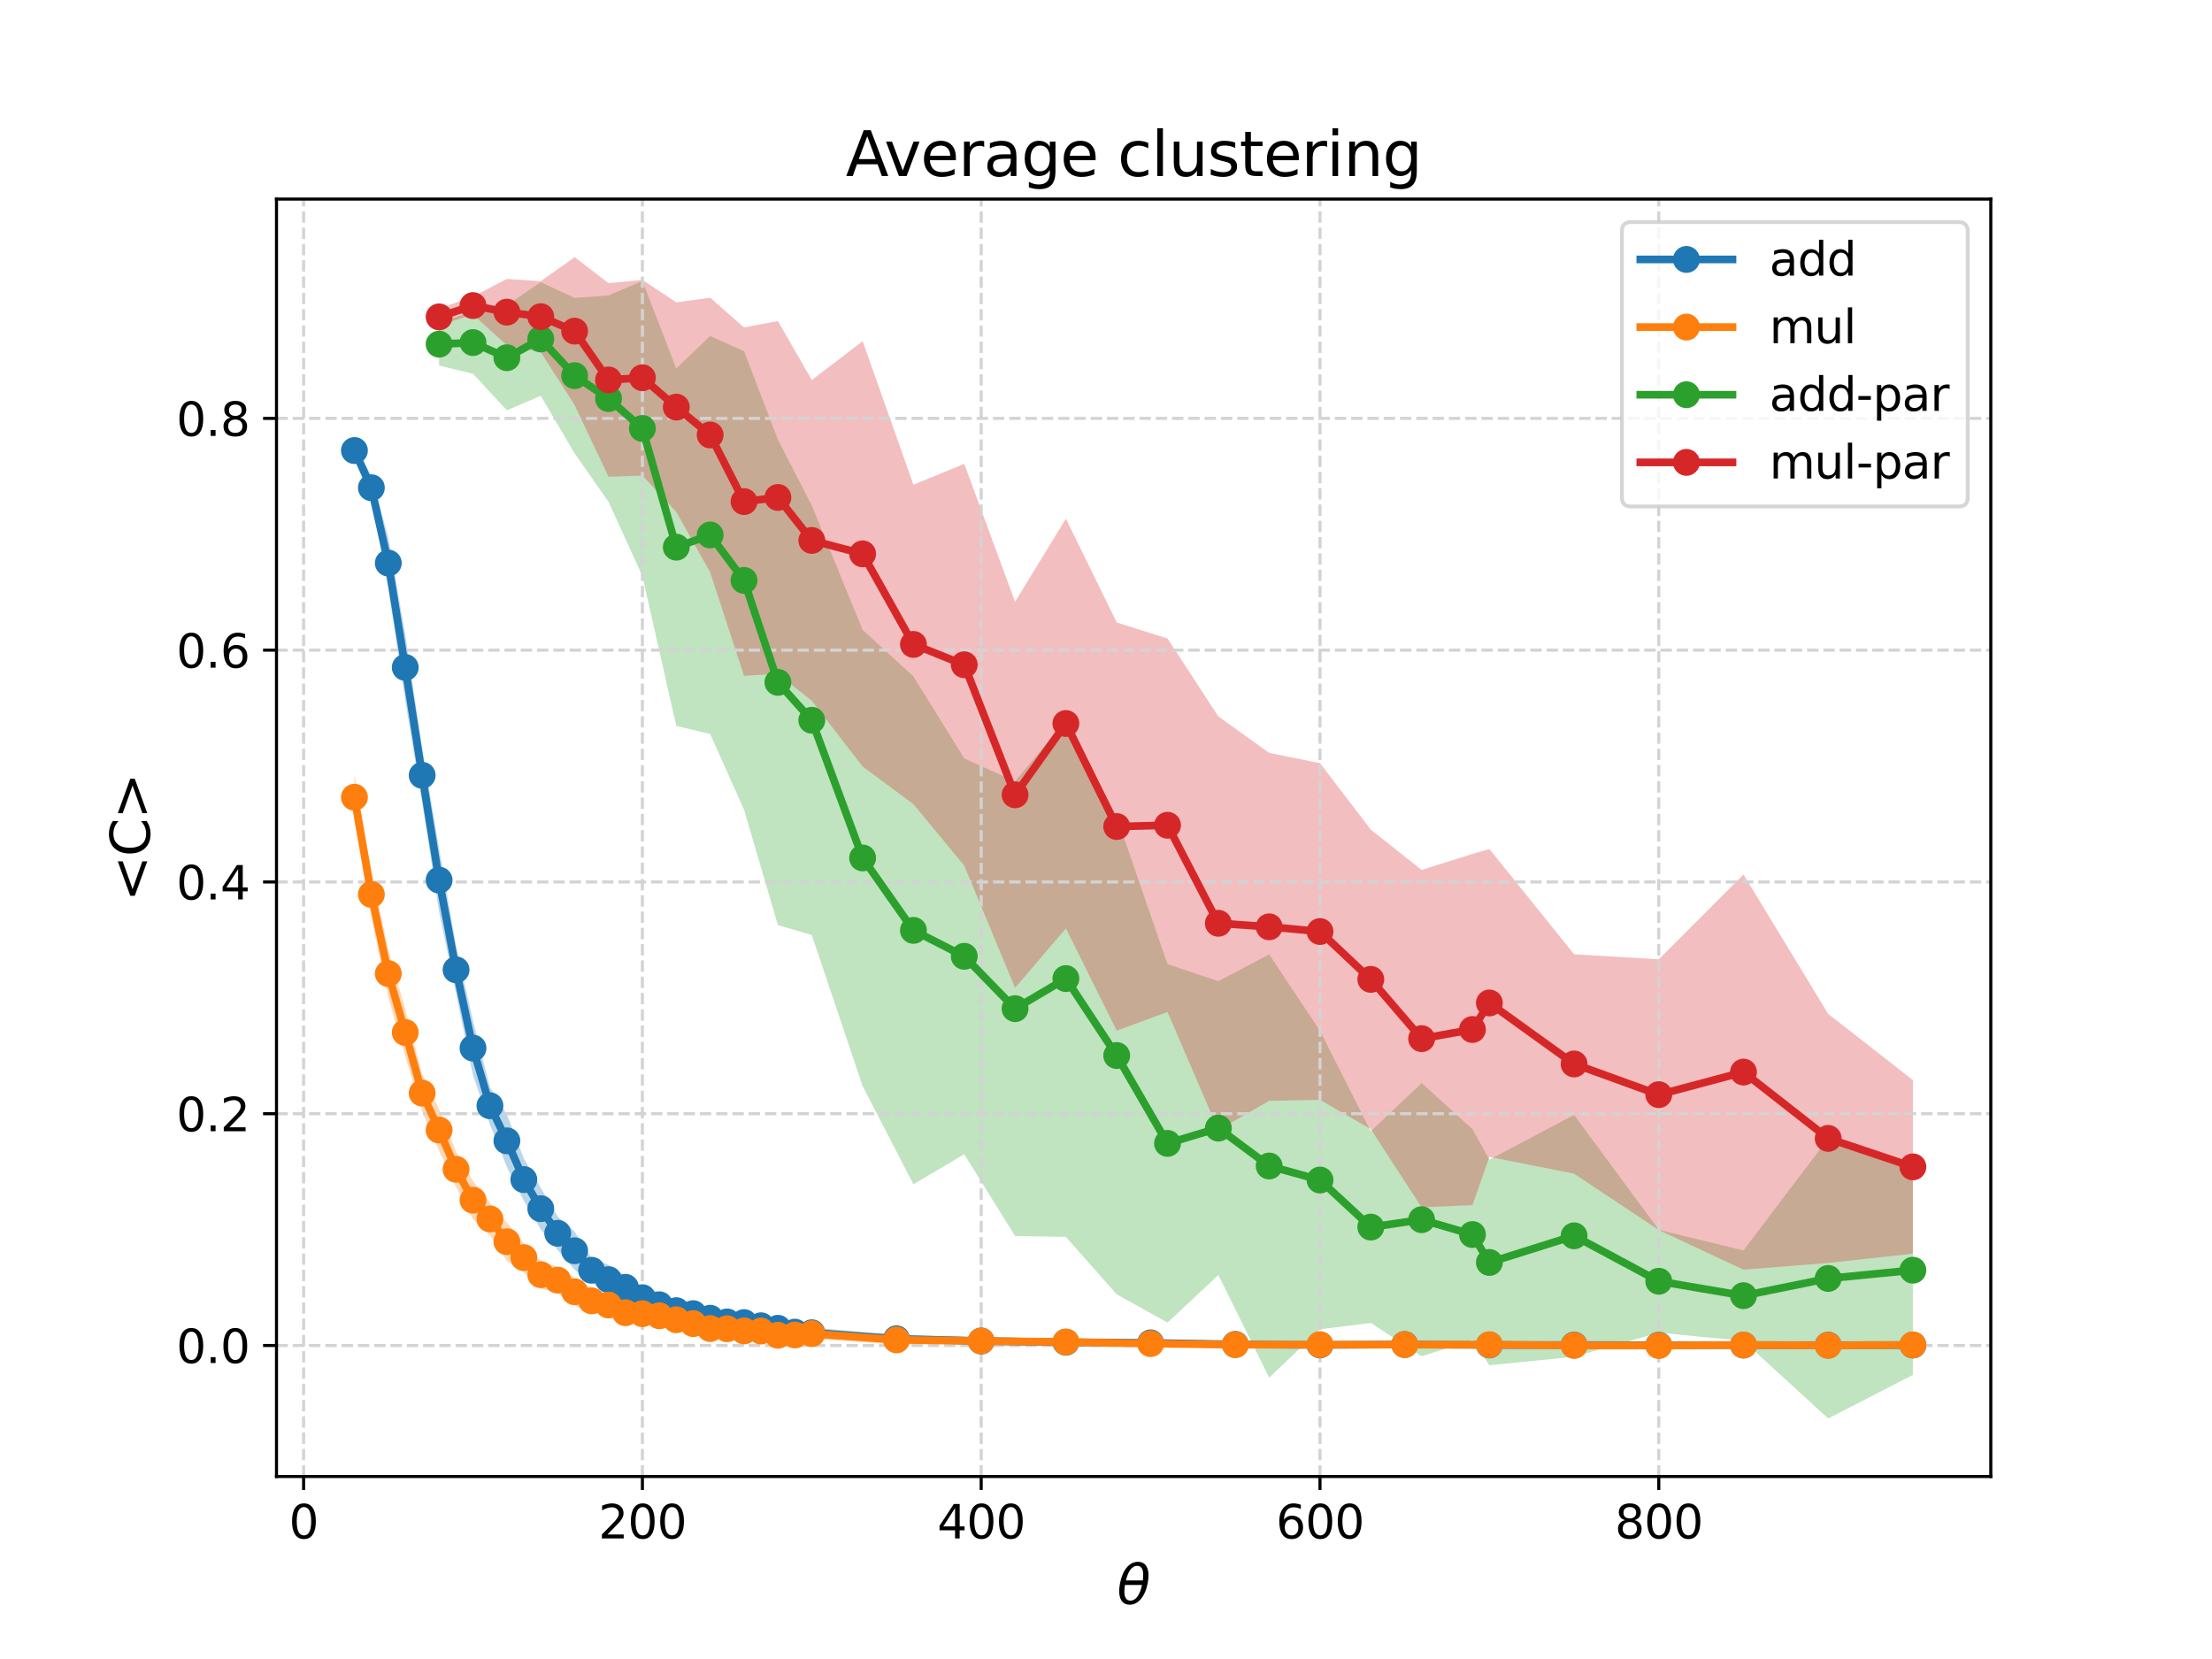 <?xml version="1.0" encoding="utf-8" standalone="no"?>
<!DOCTYPE svg PUBLIC "-//W3C//DTD SVG 1.1//EN"
  "http://www.w3.org/Graphics/SVG/1.1/DTD/svg11.dtd">
<svg xmlns:xlink="http://www.w3.org/1999/xlink" width="576pt" height="432pt" viewBox="0 0 576 432" xmlns="http://www.w3.org/2000/svg" version="1.1">
 <defs>
  <style type="text/css">*{stroke-linejoin: round; stroke-linecap: butt}</style>
 </defs>
 <g id="figure_1">
  <g id="patch_1">
   <path d="M 0 432 
L 576 432 
L 576 0 
L 0 0 
z
" style="fill: #ffffff"/>
  </g>
  <g id="axes_1">
   <g id="patch_2">
    <path d="M 72 384.48 
L 518.4 384.48 
L 518.4 51.84 
L 72 51.84 
z
" style="fill: #ffffff"/>
   </g>
   <g id="PolyCollection_1">
    <path d="M 92.291 115.176 
L 92.291 119.46 
L 96.702 130.089 
L 101.113 153.328 
L 105.524 182.419 
L 109.935 208.989 
L 114.346 237.43 
L 118.757 258.742 
L 123.168 280.059 
L 127.579 292.806 
L 131.991 303.888 
L 136.402 312.678 
L 140.813 320.162 
L 145.224 325.508 
L 149.635 330.655 
L 154.046 333.932 
L 158.457 337.039 
L 162.868 338.198 
L 167.279 340.812 
L 171.69 342.971 
L 176.101 344.002 
L 180.512 345.135 
L 184.923 345.719 
L 189.334 346.57 
L 193.745 346.603 
L 198.157 347.65 
L 202.568 347.969 
L 206.979 348.198 
L 211.39 348.432 
L 233.445 349.59 
L 255.5 350.254 
L 277.556 350.349 
L 299.611 350.492 
L 321.666 350.564 
L 343.722 350.546 
L 365.777 350.613 
L 387.832 350.546 
L 409.888 350.544 
L 431.943 350.547 
L 453.998 350.544 
L 476.054 350.547 
L 498.109 350.553 
L 498.109 349.937 
L 498.109 349.937 
L 476.054 350.004 
L 453.998 349.959 
L 431.943 350.004 
L 409.888 349.959 
L 387.832 349.897 
L 365.777 349.589 
L 343.722 349.897 
L 321.666 349.59 
L 299.611 348.862 
L 277.556 348.685 
L 255.5 348.144 
L 233.445 347.639 
L 211.39 345.664 
L 206.979 345.577 
L 202.568 343.8 
L 198.157 342.8 
L 193.745 342.193 
L 189.334 341.88 
L 184.923 340.812 
L 180.512 339.008 
L 176.101 338.591 
L 171.69 336.543 
L 167.279 335.027 
L 162.868 332.236 
L 158.457 329.385 
L 154.046 327.61 
L 149.635 320.729 
L 145.224 316.783 
L 140.813 309.309 
L 136.402 301.641 
L 131.991 290.244 
L 127.579 283.062 
L 123.168 265.792 
L 118.757 246.333 
L 114.346 220.943 
L 109.935 194.796 
L 105.524 165.178 
L 101.113 139.911 
L 96.702 123.921 
L 92.291 115.176 
z
" clip-path="url(#p50ae821679)" style="fill: #1f77b4; fill-opacity: 0.3"/>
   </g>
   <g id="PolyCollection_2">
    <path d="M 92.291 201.648 
L 92.291 213.551 
L 96.702 239.03 
L 101.113 259.713 
L 105.524 275.009 
L 109.935 289.584 
L 114.346 299.742 
L 118.757 309.108 
L 123.168 317.5 
L 127.579 321.66 
L 131.991 328.308 
L 136.402 331.291 
L 140.813 335.575 
L 145.224 336.673 
L 149.635 339.897 
L 154.046 342.041 
L 158.457 342.588 
L 162.868 343.982 
L 167.279 344.755 
L 171.69 344.948 
L 176.101 345.849 
L 180.512 347.217 
L 184.923 348.066 
L 189.334 347.842 
L 193.745 348.171 
L 198.157 348.441 
L 202.568 349.069 
L 206.979 349.389 
L 211.39 348.622 
L 233.445 350.104 
L 255.5 350.055 
L 277.556 350.178 
L 299.611 350.438 
L 321.666 350.568 
L 343.722 350.546 
L 365.777 350.617 
L 387.832 350.601 
L 409.888 350.498 
L 431.943 350.366 
L 453.998 350.631 
L 476.054 350.498 
L 498.109 350.625 
L 498.109 349.804 
L 498.109 349.804 
L 476.054 350.173 
L 453.998 349.859 
L 431.943 350.366 
L 409.888 350.173 
L 387.832 349.725 
L 365.777 349.658 
L 343.722 349.757 
L 321.666 349.72 
L 299.611 349.313 
L 277.556 348.719 
L 255.5 348.325 
L 233.445 347.697 
L 211.39 345.919 
L 206.979 345.851 
L 202.568 346.325 
L 198.157 344.761 
L 193.745 344.97 
L 189.334 344.16 
L 184.923 343.84 
L 180.512 342.098 
L 176.101 341.47 
L 171.69 340.312 
L 167.279 339.421 
L 162.868 339.664 
L 158.457 337.065 
L 154.046 335.425 
L 149.635 332.838 
L 145.224 330.014 
L 140.813 328.288 
L 136.402 323.669 
L 131.991 318.362 
L 127.579 313.166 
L 123.168 307.542 
L 118.757 299.849 
L 114.346 288.797 
L 109.935 279.697 
L 105.524 262.701 
L 101.113 247.333 
L 96.702 226.773 
L 92.291 201.648 
z
" clip-path="url(#p50ae821679)" style="fill: #ff7f0e; fill-opacity: 0.3"/>
   </g>
   <g id="PolyCollection_3">
    <path d="M 114.346 84.037 
L 114.346 95.194 
L 123.168 97.311 
L 131.991 106.837 
L 140.813 103.05 
L 149.635 118.068 
L 158.457 130.655 
L 167.279 149.996 
L 176.101 189.024 
L 184.923 191.126 
L 193.745 210.815 
L 202.568 240.885 
L 211.39 243.477 
L 224.623 282.796 
L 237.856 308.388 
L 251.089 300.552 
L 264.323 321.836 
L 277.556 322.086 
L 290.789 337.048 
L 304.022 344.397 
L 317.255 332.007 
L 330.489 358.729 
L 343.722 346.135 
L 356.955 344.489 
L 370.188 353.184 
L 383.421 348.909 
L 387.832 355.512 
L 409.888 353.29 
L 431.943 347.022 
L 453.998 349.171 
L 476.054 369.36 
L 498.109 358.023 
L 498.109 303.488 
L 498.109 303.488 
L 476.054 296.453 
L 453.998 325.607 
L 431.943 320.244 
L 409.888 290.314 
L 387.832 301.971 
L 383.421 294.034 
L 370.188 282.018 
L 356.955 294.58 
L 343.722 268.418 
L 330.489 248.515 
L 317.255 255.506 
L 304.022 251.077 
L 290.789 212.666 
L 277.556 187.554 
L 264.323 203.469 
L 251.089 197.492 
L 237.856 176.146 
L 224.623 164.012 
L 211.39 131.636 
L 202.568 114.484 
L 193.745 91.454 
L 184.923 87.478 
L 176.101 95.947 
L 167.279 73.146 
L 158.457 76.935 
L 149.635 77.573 
L 140.813 73.489 
L 131.991 79.464 
L 123.168 81.096 
L 114.346 84.037 
z
" clip-path="url(#p50ae821679)" style="fill: #2ca02c; fill-opacity: 0.3"/>
   </g>
   <g id="PolyCollection_4">
    <path d="M 114.346 80.333 
L 114.346 84.697 
L 123.168 81.919 
L 131.991 89.93 
L 140.813 91.685 
L 149.635 105.5 
L 158.457 124.146 
L 167.279 123.847 
L 176.101 133.299 
L 184.923 148.998 
L 193.745 175.968 
L 202.568 175.477 
L 211.39 182.488 
L 224.623 199.593 
L 237.856 209.403 
L 251.089 225.408 
L 264.323 257.238 
L 277.556 241.741 
L 290.789 268.364 
L 304.022 263.517 
L 317.255 294.276 
L 330.489 286.635 
L 343.722 286.404 
L 356.955 294.02 
L 370.188 314.389 
L 383.421 313.803 
L 387.832 301.25 
L 409.888 305.616 
L 431.943 320.299 
L 453.998 330.626 
L 476.054 328.861 
L 498.109 326.455 
L 498.109 281.246 
L 498.109 281.246 
L 476.054 264.009 
L 453.998 227.714 
L 431.943 249.799 
L 409.888 248.488 
L 387.832 221.088 
L 383.421 222.356 
L 370.188 226.53 
L 356.955 216.039 
L 343.722 198.729 
L 330.489 196.048 
L 317.255 186.565 
L 304.022 166.265 
L 290.789 162.094 
L 277.556 135.054 
L 264.323 156.7 
L 251.089 120.801 
L 237.856 126.209 
L 224.623 88.844 
L 211.39 98.965 
L 202.568 83.596 
L 193.745 85.261 
L 184.923 77.53 
L 176.101 78.729 
L 167.279 72.879 
L 158.457 73.73 
L 149.635 66.96 
L 140.813 73.227 
L 131.991 72.631 
L 123.168 77.233 
L 114.346 80.333 
z
" clip-path="url(#p50ae821679)" style="fill: #d62728; fill-opacity: 0.3"/>
   </g>
   <g id="matplotlib.axis_1">
    <g id="xtick_1">
     <g id="line2d_1">
      <path d="M 79.058 384.48 
L 79.058 51.84 
" clip-path="url(#p50ae821679)" style="fill: none; stroke-dasharray: 2.96,1.28; stroke-dashoffset: 0; stroke: #d3d3d3; stroke-width: 0.8"/>
     </g>
     <g id="line2d_2">
      <defs>
       <path id="m1e12c0e827" d="M 0 0 
L 0 3.5 
" style="stroke: #000000; stroke-width: 0.8"/>
      </defs>
      <g>
       <use xlink:href="#m1e12c0e827" x="79.058" y="384.48" style="stroke: #000000; stroke-width: 0.8"/>
      </g>
     </g>
     <g id="text_1">
      <!-- 0 -->
      <g transform="translate(75.24 400.598) scale(0.12 -0.12)">
       <defs>
        <path id="DejaVuSans-30" d="M 2034 4250 
Q 1547 4250 1301 3770 
Q 1056 3291 1056 2328 
Q 1056 1369 1301 889 
Q 1547 409 2034 409 
Q 2525 409 2770 889 
Q 3016 1369 3016 2328 
Q 3016 3291 2770 3770 
Q 2525 4250 2034 4250 
z
M 2034 4750 
Q 2819 4750 3233 4129 
Q 3647 3509 3647 2328 
Q 3647 1150 3233 529 
Q 2819 -91 2034 -91 
Q 1250 -91 836 529 
Q 422 1150 422 2328 
Q 422 3509 836 4129 
Q 1250 4750 2034 4750 
z
" transform="scale(0.016)"/>
       </defs>
       <use xlink:href="#DejaVuSans-30"/>
      </g>
     </g>
    </g>
    <g id="xtick_2">
     <g id="line2d_3">
      <path d="M 167.279 384.48 
L 167.279 51.84 
" clip-path="url(#p50ae821679)" style="fill: none; stroke-dasharray: 2.96,1.28; stroke-dashoffset: 0; stroke: #d3d3d3; stroke-width: 0.8"/>
     </g>
     <g id="line2d_4">
      <g>
       <use xlink:href="#m1e12c0e827" x="167.279" y="384.48" style="stroke: #000000; stroke-width: 0.8"/>
      </g>
     </g>
     <g id="text_2">
      <!-- 200 -->
      <g transform="translate(155.827 400.598) scale(0.12 -0.12)">
       <defs>
        <path id="DejaVuSans-32" d="M 1228 531 
L 3431 531 
L 3431 0 
L 469 0 
L 469 531 
Q 828 903 1448 1529 
Q 2069 2156 2228 2338 
Q 2531 2678 2651 2914 
Q 2772 3150 2772 3378 
Q 2772 3750 2511 3984 
Q 2250 4219 1831 4219 
Q 1534 4219 1204 4116 
Q 875 4013 500 3803 
L 500 4441 
Q 881 4594 1212 4672 
Q 1544 4750 1819 4750 
Q 2544 4750 2975 4387 
Q 3406 4025 3406 3419 
Q 3406 3131 3298 2873 
Q 3191 2616 2906 2266 
Q 2828 2175 2409 1742 
Q 1991 1309 1228 531 
z
" transform="scale(0.016)"/>
       </defs>
       <use xlink:href="#DejaVuSans-32"/>
       <use xlink:href="#DejaVuSans-30" x="63.623"/>
       <use xlink:href="#DejaVuSans-30" x="127.246"/>
      </g>
     </g>
    </g>
    <g id="xtick_3">
     <g id="line2d_5">
      <path d="M 255.5 384.48 
L 255.5 51.84 
" clip-path="url(#p50ae821679)" style="fill: none; stroke-dasharray: 2.96,1.28; stroke-dashoffset: 0; stroke: #d3d3d3; stroke-width: 0.8"/>
     </g>
     <g id="line2d_6">
      <g>
       <use xlink:href="#m1e12c0e827" x="255.5" y="384.48" style="stroke: #000000; stroke-width: 0.8"/>
      </g>
     </g>
     <g id="text_3">
      <!-- 400 -->
      <g transform="translate(244.048 400.598) scale(0.12 -0.12)">
       <defs>
        <path id="DejaVuSans-34" d="M 2419 4116 
L 825 1625 
L 2419 1625 
L 2419 4116 
z
M 2253 4666 
L 3047 4666 
L 3047 1625 
L 3713 1625 
L 3713 1100 
L 3047 1100 
L 3047 0 
L 2419 0 
L 2419 1100 
L 313 1100 
L 313 1709 
L 2253 4666 
z
" transform="scale(0.016)"/>
       </defs>
       <use xlink:href="#DejaVuSans-34"/>
       <use xlink:href="#DejaVuSans-30" x="63.623"/>
       <use xlink:href="#DejaVuSans-30" x="127.246"/>
      </g>
     </g>
    </g>
    <g id="xtick_4">
     <g id="line2d_7">
      <path d="M 343.722 384.48 
L 343.722 51.84 
" clip-path="url(#p50ae821679)" style="fill: none; stroke-dasharray: 2.96,1.28; stroke-dashoffset: 0; stroke: #d3d3d3; stroke-width: 0.8"/>
     </g>
     <g id="line2d_8">
      <g>
       <use xlink:href="#m1e12c0e827" x="343.722" y="384.48" style="stroke: #000000; stroke-width: 0.8"/>
      </g>
     </g>
     <g id="text_4">
      <!-- 600 -->
      <g transform="translate(332.269 400.598) scale(0.12 -0.12)">
       <defs>
        <path id="DejaVuSans-36" d="M 2113 2584 
Q 1688 2584 1439 2293 
Q 1191 2003 1191 1497 
Q 1191 994 1439 701 
Q 1688 409 2113 409 
Q 2538 409 2786 701 
Q 3034 994 3034 1497 
Q 3034 2003 2786 2293 
Q 2538 2584 2113 2584 
z
M 3366 4563 
L 3366 3988 
Q 3128 4100 2886 4159 
Q 2644 4219 2406 4219 
Q 1781 4219 1451 3797 
Q 1122 3375 1075 2522 
Q 1259 2794 1537 2939 
Q 1816 3084 2150 3084 
Q 2853 3084 3261 2657 
Q 3669 2231 3669 1497 
Q 3669 778 3244 343 
Q 2819 -91 2113 -91 
Q 1303 -91 875 529 
Q 447 1150 447 2328 
Q 447 3434 972 4092 
Q 1497 4750 2381 4750 
Q 2619 4750 2861 4703 
Q 3103 4656 3366 4563 
z
" transform="scale(0.016)"/>
       </defs>
       <use xlink:href="#DejaVuSans-36"/>
       <use xlink:href="#DejaVuSans-30" x="63.623"/>
       <use xlink:href="#DejaVuSans-30" x="127.246"/>
      </g>
     </g>
    </g>
    <g id="xtick_5">
     <g id="line2d_9">
      <path d="M 431.943 384.48 
L 431.943 51.84 
" clip-path="url(#p50ae821679)" style="fill: none; stroke-dasharray: 2.96,1.28; stroke-dashoffset: 0; stroke: #d3d3d3; stroke-width: 0.8"/>
     </g>
     <g id="line2d_10">
      <g>
       <use xlink:href="#m1e12c0e827" x="431.943" y="384.48" style="stroke: #000000; stroke-width: 0.8"/>
      </g>
     </g>
     <g id="text_5">
      <!-- 800 -->
      <g transform="translate(420.491 400.598) scale(0.12 -0.12)">
       <defs>
        <path id="DejaVuSans-38" d="M 2034 2216 
Q 1584 2216 1326 1975 
Q 1069 1734 1069 1313 
Q 1069 891 1326 650 
Q 1584 409 2034 409 
Q 2484 409 2743 651 
Q 3003 894 3003 1313 
Q 3003 1734 2745 1975 
Q 2488 2216 2034 2216 
z
M 1403 2484 
Q 997 2584 770 2862 
Q 544 3141 544 3541 
Q 544 4100 942 4425 
Q 1341 4750 2034 4750 
Q 2731 4750 3128 4425 
Q 3525 4100 3525 3541 
Q 3525 3141 3298 2862 
Q 3072 2584 2669 2484 
Q 3125 2378 3379 2068 
Q 3634 1759 3634 1313 
Q 3634 634 3220 271 
Q 2806 -91 2034 -91 
Q 1263 -91 848 271 
Q 434 634 434 1313 
Q 434 1759 690 2068 
Q 947 2378 1403 2484 
z
M 1172 3481 
Q 1172 3119 1398 2916 
Q 1625 2713 2034 2713 
Q 2441 2713 2670 2916 
Q 2900 3119 2900 3481 
Q 2900 3844 2670 4047 
Q 2441 4250 2034 4250 
Q 1625 4250 1398 4047 
Q 1172 3844 1172 3481 
z
" transform="scale(0.016)"/>
       </defs>
       <use xlink:href="#DejaVuSans-38"/>
       <use xlink:href="#DejaVuSans-30" x="63.623"/>
       <use xlink:href="#DejaVuSans-30" x="127.246"/>
      </g>
     </g>
    </g>
    <g id="text_6">
     <!-- $\theta$ -->
     <g transform="translate(290.86 417.732) scale(0.14 -0.14)">
      <defs>
       <path id="DejaVuSans-Oblique-3b8" d="M 2913 2219 
L 925 2219 
Q 791 1284 928 888 
Q 1100 400 1566 400 
Q 2034 400 2391 891 
Q 2703 1322 2913 2219 
z
M 3009 2750 
Q 3094 3638 2984 3950 
Q 2813 4444 2353 4444 
Q 1875 4444 1525 3956 
Q 1250 3563 1034 2750 
L 3009 2750 
z
M 2444 4913 
Q 3194 4913 3494 4250 
Q 3794 3591 3566 2422 
Q 3341 1256 2781 594 
Q 2225 -72 1475 -72 
Q 722 -72 425 594 
Q 128 1256 353 2422 
Q 581 3591 1134 4250 
Q 1691 4913 2444 4913 
z
" transform="scale(0.016)"/>
      </defs>
      <use xlink:href="#DejaVuSans-Oblique-3b8" transform="translate(0 0.234)"/>
     </g>
    </g>
   </g>
   <g id="matplotlib.axis_2">
    <g id="ytick_1">
     <g id="line2d_11">
      <path d="M 72 350.366 
L 518.4 350.366 
" clip-path="url(#p50ae821679)" style="fill: none; stroke-dasharray: 2.96,1.28; stroke-dashoffset: 0; stroke: #d3d3d3; stroke-width: 0.8"/>
     </g>
     <g id="line2d_12">
      <defs>
       <path id="m93dc26a593" d="M 0 0 
L -3.5 0 
" style="stroke: #000000; stroke-width: 0.8"/>
      </defs>
      <g>
       <use xlink:href="#m93dc26a593" x="72" y="350.366" style="stroke: #000000; stroke-width: 0.8"/>
      </g>
     </g>
     <g id="text_7">
      <!-- 0.0 -->
      <g transform="translate(45.916 354.925) scale(0.12 -0.12)">
       <defs>
        <path id="DejaVuSans-2e" d="M 684 794 
L 1344 794 
L 1344 0 
L 684 0 
L 684 794 
z
" transform="scale(0.016)"/>
       </defs>
       <use xlink:href="#DejaVuSans-30"/>
       <use xlink:href="#DejaVuSans-2e" x="63.623"/>
       <use xlink:href="#DejaVuSans-30" x="95.41"/>
      </g>
     </g>
    </g>
    <g id="ytick_2">
     <g id="line2d_13">
      <path d="M 72 290.011 
L 518.4 290.011 
" clip-path="url(#p50ae821679)" style="fill: none; stroke-dasharray: 2.96,1.28; stroke-dashoffset: 0; stroke: #d3d3d3; stroke-width: 0.8"/>
     </g>
     <g id="line2d_14">
      <g>
       <use xlink:href="#m93dc26a593" x="72" y="290.011" style="stroke: #000000; stroke-width: 0.8"/>
      </g>
     </g>
     <g id="text_8">
      <!-- 0.2 -->
      <g transform="translate(45.916 294.57) scale(0.12 -0.12)">
       <use xlink:href="#DejaVuSans-30"/>
       <use xlink:href="#DejaVuSans-2e" x="63.623"/>
       <use xlink:href="#DejaVuSans-32" x="95.41"/>
      </g>
     </g>
    </g>
    <g id="ytick_3">
     <g id="line2d_15">
      <path d="M 72 229.657 
L 518.4 229.657 
" clip-path="url(#p50ae821679)" style="fill: none; stroke-dasharray: 2.96,1.28; stroke-dashoffset: 0; stroke: #d3d3d3; stroke-width: 0.8"/>
     </g>
     <g id="line2d_16">
      <g>
       <use xlink:href="#m93dc26a593" x="72" y="229.657" style="stroke: #000000; stroke-width: 0.8"/>
      </g>
     </g>
     <g id="text_9">
      <!-- 0.4 -->
      <g transform="translate(45.916 234.216) scale(0.12 -0.12)">
       <use xlink:href="#DejaVuSans-30"/>
       <use xlink:href="#DejaVuSans-2e" x="63.623"/>
       <use xlink:href="#DejaVuSans-34" x="95.41"/>
      </g>
     </g>
    </g>
    <g id="ytick_4">
     <g id="line2d_17">
      <path d="M 72 169.302 
L 518.4 169.302 
" clip-path="url(#p50ae821679)" style="fill: none; stroke-dasharray: 2.96,1.28; stroke-dashoffset: 0; stroke: #d3d3d3; stroke-width: 0.8"/>
     </g>
     <g id="line2d_18">
      <g>
       <use xlink:href="#m93dc26a593" x="72" y="169.302" style="stroke: #000000; stroke-width: 0.8"/>
      </g>
     </g>
     <g id="text_10">
      <!-- 0.6 -->
      <g transform="translate(45.916 173.861) scale(0.12 -0.12)">
       <use xlink:href="#DejaVuSans-30"/>
       <use xlink:href="#DejaVuSans-2e" x="63.623"/>
       <use xlink:href="#DejaVuSans-36" x="95.41"/>
      </g>
     </g>
    </g>
    <g id="ytick_5">
     <g id="line2d_19">
      <path d="M 72 108.948 
L 518.4 108.948 
" clip-path="url(#p50ae821679)" style="fill: none; stroke-dasharray: 2.96,1.28; stroke-dashoffset: 0; stroke: #d3d3d3; stroke-width: 0.8"/>
     </g>
     <g id="line2d_20">
      <g>
       <use xlink:href="#m93dc26a593" x="72" y="108.948" style="stroke: #000000; stroke-width: 0.8"/>
      </g>
     </g>
     <g id="text_11">
      <!-- 0.8 -->
      <g transform="translate(45.916 113.507) scale(0.12 -0.12)">
       <use xlink:href="#DejaVuSans-30"/>
       <use xlink:href="#DejaVuSans-2e" x="63.623"/>
       <use xlink:href="#DejaVuSans-38" x="95.41"/>
      </g>
     </g>
    </g>
    <g id="text_12">
     <!-- &lt;C&gt; -->
     <g transform="translate(39.005 234.78) rotate(-90) scale(0.14 -0.14)">
      <defs>
       <path id="DejaVuSans-3c" d="M 4684 3150 
L 1459 2003 
L 4684 863 
L 4684 294 
L 678 1747 
L 678 2266 
L 4684 3719 
L 4684 3150 
z
" transform="scale(0.016)"/>
       <path id="DejaVuSans-43" d="M 4122 4306 
L 4122 3641 
Q 3803 3938 3442 4084 
Q 3081 4231 2675 4231 
Q 1875 4231 1450 3742 
Q 1025 3253 1025 2328 
Q 1025 1406 1450 917 
Q 1875 428 2675 428 
Q 3081 428 3442 575 
Q 3803 722 4122 1019 
L 4122 359 
Q 3791 134 3420 21 
Q 3050 -91 2638 -91 
Q 1578 -91 968 557 
Q 359 1206 359 2328 
Q 359 3453 968 4101 
Q 1578 4750 2638 4750 
Q 3056 4750 3426 4639 
Q 3797 4528 4122 4306 
z
" transform="scale(0.016)"/>
       <path id="DejaVuSans-3e" d="M 678 3150 
L 678 3719 
L 4684 2266 
L 4684 1747 
L 678 294 
L 678 863 
L 3897 2003 
L 678 3150 
z
" transform="scale(0.016)"/>
      </defs>
      <use xlink:href="#DejaVuSans-3c"/>
      <use xlink:href="#DejaVuSans-43" x="83.789"/>
      <use xlink:href="#DejaVuSans-3e" x="153.613"/>
     </g>
    </g>
   </g>
   <g id="line2d_21">
    <path d="M 92.291 117.318 
L 96.702 127.005 
L 101.113 146.619 
L 105.524 173.798 
L 109.935 201.893 
L 114.346 229.187 
L 118.757 252.537 
L 123.168 272.926 
L 127.579 287.934 
L 131.991 297.066 
L 136.402 307.16 
L 140.813 314.735 
L 145.224 321.146 
L 149.635 325.692 
L 154.046 330.771 
L 158.457 333.212 
L 162.868 335.217 
L 167.279 337.919 
L 171.69 339.757 
L 176.101 341.297 
L 180.512 342.071 
L 184.923 343.265 
L 189.334 344.225 
L 193.745 344.398 
L 198.157 345.225 
L 202.568 345.885 
L 206.979 346.888 
L 211.39 347.048 
L 233.445 348.615 
L 255.5 349.199 
L 277.556 349.517 
L 299.611 349.677 
L 321.666 350.077 
L 343.722 350.222 
L 365.777 350.101 
L 387.832 350.222 
L 409.888 350.252 
L 431.943 350.275 
L 453.998 350.252 
L 476.054 350.275 
L 498.109 350.245 
" clip-path="url(#p50ae821679)" style="fill: none; stroke: #1f77b4; stroke-width: 2; stroke-linecap: square"/>
    <defs>
     <path id="m05fecfd7cb" d="M 0 3 
C 0.796 3 1.559 2.684 2.121 2.121 
C 2.684 1.559 3 0.796 3 0 
C 3 -0.796 2.684 -1.559 2.121 -2.121 
C 1.559 -2.684 0.796 -3 0 -3 
C -0.796 -3 -1.559 -2.684 -2.121 -2.121 
C -2.684 -1.559 -3 -0.796 -3 0 
C -3 0.796 -2.684 1.559 -2.121 2.121 
C -1.559 2.684 -0.796 3 0 3 
z
" style="stroke: #1f77b4"/>
    </defs>
    <g clip-path="url(#p50ae821679)">
     <use xlink:href="#m05fecfd7cb" x="92.291" y="117.318" style="fill: #1f77b4; stroke: #1f77b4"/>
     <use xlink:href="#m05fecfd7cb" x="96.702" y="127.005" style="fill: #1f77b4; stroke: #1f77b4"/>
     <use xlink:href="#m05fecfd7cb" x="101.113" y="146.619" style="fill: #1f77b4; stroke: #1f77b4"/>
     <use xlink:href="#m05fecfd7cb" x="105.524" y="173.798" style="fill: #1f77b4; stroke: #1f77b4"/>
     <use xlink:href="#m05fecfd7cb" x="109.935" y="201.893" style="fill: #1f77b4; stroke: #1f77b4"/>
     <use xlink:href="#m05fecfd7cb" x="114.346" y="229.187" style="fill: #1f77b4; stroke: #1f77b4"/>
     <use xlink:href="#m05fecfd7cb" x="118.757" y="252.537" style="fill: #1f77b4; stroke: #1f77b4"/>
     <use xlink:href="#m05fecfd7cb" x="123.168" y="272.926" style="fill: #1f77b4; stroke: #1f77b4"/>
     <use xlink:href="#m05fecfd7cb" x="127.579" y="287.934" style="fill: #1f77b4; stroke: #1f77b4"/>
     <use xlink:href="#m05fecfd7cb" x="131.991" y="297.066" style="fill: #1f77b4; stroke: #1f77b4"/>
     <use xlink:href="#m05fecfd7cb" x="136.402" y="307.16" style="fill: #1f77b4; stroke: #1f77b4"/>
     <use xlink:href="#m05fecfd7cb" x="140.813" y="314.735" style="fill: #1f77b4; stroke: #1f77b4"/>
     <use xlink:href="#m05fecfd7cb" x="145.224" y="321.146" style="fill: #1f77b4; stroke: #1f77b4"/>
     <use xlink:href="#m05fecfd7cb" x="149.635" y="325.692" style="fill: #1f77b4; stroke: #1f77b4"/>
     <use xlink:href="#m05fecfd7cb" x="154.046" y="330.771" style="fill: #1f77b4; stroke: #1f77b4"/>
     <use xlink:href="#m05fecfd7cb" x="158.457" y="333.212" style="fill: #1f77b4; stroke: #1f77b4"/>
     <use xlink:href="#m05fecfd7cb" x="162.868" y="335.217" style="fill: #1f77b4; stroke: #1f77b4"/>
     <use xlink:href="#m05fecfd7cb" x="167.279" y="337.919" style="fill: #1f77b4; stroke: #1f77b4"/>
     <use xlink:href="#m05fecfd7cb" x="171.69" y="339.757" style="fill: #1f77b4; stroke: #1f77b4"/>
     <use xlink:href="#m05fecfd7cb" x="176.101" y="341.297" style="fill: #1f77b4; stroke: #1f77b4"/>
     <use xlink:href="#m05fecfd7cb" x="180.512" y="342.071" style="fill: #1f77b4; stroke: #1f77b4"/>
     <use xlink:href="#m05fecfd7cb" x="184.923" y="343.265" style="fill: #1f77b4; stroke: #1f77b4"/>
     <use xlink:href="#m05fecfd7cb" x="189.334" y="344.225" style="fill: #1f77b4; stroke: #1f77b4"/>
     <use xlink:href="#m05fecfd7cb" x="193.745" y="344.398" style="fill: #1f77b4; stroke: #1f77b4"/>
     <use xlink:href="#m05fecfd7cb" x="198.157" y="345.225" style="fill: #1f77b4; stroke: #1f77b4"/>
     <use xlink:href="#m05fecfd7cb" x="202.568" y="345.885" style="fill: #1f77b4; stroke: #1f77b4"/>
     <use xlink:href="#m05fecfd7cb" x="206.979" y="346.888" style="fill: #1f77b4; stroke: #1f77b4"/>
     <use xlink:href="#m05fecfd7cb" x="211.39" y="347.048" style="fill: #1f77b4; stroke: #1f77b4"/>
     <use xlink:href="#m05fecfd7cb" x="233.445" y="348.615" style="fill: #1f77b4; stroke: #1f77b4"/>
     <use xlink:href="#m05fecfd7cb" x="255.5" y="349.199" style="fill: #1f77b4; stroke: #1f77b4"/>
     <use xlink:href="#m05fecfd7cb" x="277.556" y="349.517" style="fill: #1f77b4; stroke: #1f77b4"/>
     <use xlink:href="#m05fecfd7cb" x="299.611" y="349.677" style="fill: #1f77b4; stroke: #1f77b4"/>
     <use xlink:href="#m05fecfd7cb" x="321.666" y="350.077" style="fill: #1f77b4; stroke: #1f77b4"/>
     <use xlink:href="#m05fecfd7cb" x="343.722" y="350.222" style="fill: #1f77b4; stroke: #1f77b4"/>
     <use xlink:href="#m05fecfd7cb" x="365.777" y="350.101" style="fill: #1f77b4; stroke: #1f77b4"/>
     <use xlink:href="#m05fecfd7cb" x="387.832" y="350.222" style="fill: #1f77b4; stroke: #1f77b4"/>
     <use xlink:href="#m05fecfd7cb" x="409.888" y="350.252" style="fill: #1f77b4; stroke: #1f77b4"/>
     <use xlink:href="#m05fecfd7cb" x="431.943" y="350.275" style="fill: #1f77b4; stroke: #1f77b4"/>
     <use xlink:href="#m05fecfd7cb" x="453.998" y="350.252" style="fill: #1f77b4; stroke: #1f77b4"/>
     <use xlink:href="#m05fecfd7cb" x="476.054" y="350.275" style="fill: #1f77b4; stroke: #1f77b4"/>
     <use xlink:href="#m05fecfd7cb" x="498.109" y="350.245" style="fill: #1f77b4; stroke: #1f77b4"/>
    </g>
   </g>
   <g id="line2d_22">
    <path d="M 92.291 207.6 
L 96.702 232.902 
L 101.113 253.523 
L 105.524 268.855 
L 109.935 284.641 
L 114.346 294.269 
L 118.757 304.478 
L 123.168 312.521 
L 127.579 317.413 
L 131.991 323.335 
L 136.402 327.48 
L 140.813 331.932 
L 145.224 333.344 
L 149.635 336.368 
L 154.046 338.733 
L 158.457 339.827 
L 162.868 341.823 
L 167.279 342.088 
L 171.69 342.63 
L 176.101 343.66 
L 180.512 344.658 
L 184.923 345.953 
L 189.334 346.001 
L 193.745 346.57 
L 198.157 346.601 
L 202.568 347.697 
L 206.979 347.62 
L 211.39 347.27 
L 233.445 348.901 
L 255.5 349.19 
L 277.556 349.448 
L 299.611 349.875 
L 321.666 350.144 
L 343.722 350.151 
L 365.777 350.138 
L 387.832 350.163 
L 409.888 350.336 
L 431.943 350.366 
L 453.998 350.245 
L 476.054 350.336 
L 498.109 350.215 
" clip-path="url(#p50ae821679)" style="fill: none; stroke: #ff7f0e; stroke-width: 2; stroke-linecap: square"/>
    <defs>
     <path id="m4b6675e718" d="M 0 3 
C 0.796 3 1.559 2.684 2.121 2.121 
C 2.684 1.559 3 0.796 3 0 
C 3 -0.796 2.684 -1.559 2.121 -2.121 
C 1.559 -2.684 0.796 -3 0 -3 
C -0.796 -3 -1.559 -2.684 -2.121 -2.121 
C -2.684 -1.559 -3 -0.796 -3 0 
C -3 0.796 -2.684 1.559 -2.121 2.121 
C -1.559 2.684 -0.796 3 0 3 
z
" style="stroke: #ff7f0e"/>
    </defs>
    <g clip-path="url(#p50ae821679)">
     <use xlink:href="#m4b6675e718" x="92.291" y="207.6" style="fill: #ff7f0e; stroke: #ff7f0e"/>
     <use xlink:href="#m4b6675e718" x="96.702" y="232.902" style="fill: #ff7f0e; stroke: #ff7f0e"/>
     <use xlink:href="#m4b6675e718" x="101.113" y="253.523" style="fill: #ff7f0e; stroke: #ff7f0e"/>
     <use xlink:href="#m4b6675e718" x="105.524" y="268.855" style="fill: #ff7f0e; stroke: #ff7f0e"/>
     <use xlink:href="#m4b6675e718" x="109.935" y="284.641" style="fill: #ff7f0e; stroke: #ff7f0e"/>
     <use xlink:href="#m4b6675e718" x="114.346" y="294.269" style="fill: #ff7f0e; stroke: #ff7f0e"/>
     <use xlink:href="#m4b6675e718" x="118.757" y="304.478" style="fill: #ff7f0e; stroke: #ff7f0e"/>
     <use xlink:href="#m4b6675e718" x="123.168" y="312.521" style="fill: #ff7f0e; stroke: #ff7f0e"/>
     <use xlink:href="#m4b6675e718" x="127.579" y="317.413" style="fill: #ff7f0e; stroke: #ff7f0e"/>
     <use xlink:href="#m4b6675e718" x="131.991" y="323.335" style="fill: #ff7f0e; stroke: #ff7f0e"/>
     <use xlink:href="#m4b6675e718" x="136.402" y="327.48" style="fill: #ff7f0e; stroke: #ff7f0e"/>
     <use xlink:href="#m4b6675e718" x="140.813" y="331.932" style="fill: #ff7f0e; stroke: #ff7f0e"/>
     <use xlink:href="#m4b6675e718" x="145.224" y="333.344" style="fill: #ff7f0e; stroke: #ff7f0e"/>
     <use xlink:href="#m4b6675e718" x="149.635" y="336.368" style="fill: #ff7f0e; stroke: #ff7f0e"/>
     <use xlink:href="#m4b6675e718" x="154.046" y="338.733" style="fill: #ff7f0e; stroke: #ff7f0e"/>
     <use xlink:href="#m4b6675e718" x="158.457" y="339.827" style="fill: #ff7f0e; stroke: #ff7f0e"/>
     <use xlink:href="#m4b6675e718" x="162.868" y="341.823" style="fill: #ff7f0e; stroke: #ff7f0e"/>
     <use xlink:href="#m4b6675e718" x="167.279" y="342.088" style="fill: #ff7f0e; stroke: #ff7f0e"/>
     <use xlink:href="#m4b6675e718" x="171.69" y="342.63" style="fill: #ff7f0e; stroke: #ff7f0e"/>
     <use xlink:href="#m4b6675e718" x="176.101" y="343.66" style="fill: #ff7f0e; stroke: #ff7f0e"/>
     <use xlink:href="#m4b6675e718" x="180.512" y="344.658" style="fill: #ff7f0e; stroke: #ff7f0e"/>
     <use xlink:href="#m4b6675e718" x="184.923" y="345.953" style="fill: #ff7f0e; stroke: #ff7f0e"/>
     <use xlink:href="#m4b6675e718" x="189.334" y="346.001" style="fill: #ff7f0e; stroke: #ff7f0e"/>
     <use xlink:href="#m4b6675e718" x="193.745" y="346.57" style="fill: #ff7f0e; stroke: #ff7f0e"/>
     <use xlink:href="#m4b6675e718" x="198.157" y="346.601" style="fill: #ff7f0e; stroke: #ff7f0e"/>
     <use xlink:href="#m4b6675e718" x="202.568" y="347.697" style="fill: #ff7f0e; stroke: #ff7f0e"/>
     <use xlink:href="#m4b6675e718" x="206.979" y="347.62" style="fill: #ff7f0e; stroke: #ff7f0e"/>
     <use xlink:href="#m4b6675e718" x="211.39" y="347.27" style="fill: #ff7f0e; stroke: #ff7f0e"/>
     <use xlink:href="#m4b6675e718" x="233.445" y="348.901" style="fill: #ff7f0e; stroke: #ff7f0e"/>
     <use xlink:href="#m4b6675e718" x="255.5" y="349.19" style="fill: #ff7f0e; stroke: #ff7f0e"/>
     <use xlink:href="#m4b6675e718" x="277.556" y="349.448" style="fill: #ff7f0e; stroke: #ff7f0e"/>
     <use xlink:href="#m4b6675e718" x="299.611" y="349.875" style="fill: #ff7f0e; stroke: #ff7f0e"/>
     <use xlink:href="#m4b6675e718" x="321.666" y="350.144" style="fill: #ff7f0e; stroke: #ff7f0e"/>
     <use xlink:href="#m4b6675e718" x="343.722" y="350.151" style="fill: #ff7f0e; stroke: #ff7f0e"/>
     <use xlink:href="#m4b6675e718" x="365.777" y="350.138" style="fill: #ff7f0e; stroke: #ff7f0e"/>
     <use xlink:href="#m4b6675e718" x="387.832" y="350.163" style="fill: #ff7f0e; stroke: #ff7f0e"/>
     <use xlink:href="#m4b6675e718" x="409.888" y="350.336" style="fill: #ff7f0e; stroke: #ff7f0e"/>
     <use xlink:href="#m4b6675e718" x="431.943" y="350.366" style="fill: #ff7f0e; stroke: #ff7f0e"/>
     <use xlink:href="#m4b6675e718" x="453.998" y="350.245" style="fill: #ff7f0e; stroke: #ff7f0e"/>
     <use xlink:href="#m4b6675e718" x="476.054" y="350.336" style="fill: #ff7f0e; stroke: #ff7f0e"/>
     <use xlink:href="#m4b6675e718" x="498.109" y="350.215" style="fill: #ff7f0e; stroke: #ff7f0e"/>
    </g>
   </g>
   <g id="line2d_23">
    <path d="M 114.346 89.616 
L 123.168 89.203 
L 131.991 93.15 
L 140.813 88.27 
L 149.635 97.821 
L 158.457 103.795 
L 167.279 111.571 
L 176.101 142.486 
L 184.923 139.302 
L 193.745 151.134 
L 202.568 177.685 
L 211.39 187.557 
L 224.623 223.404 
L 237.856 242.267 
L 251.089 249.022 
L 264.323 262.653 
L 277.556 254.82 
L 290.789 274.857 
L 304.022 297.737 
L 317.255 293.757 
L 330.489 303.622 
L 343.722 307.276 
L 356.955 319.534 
L 370.188 317.601 
L 383.421 321.471 
L 387.832 328.741 
L 409.888 321.802 
L 431.943 333.633 
L 453.998 337.389 
L 476.054 332.906 
L 498.109 330.756 
" clip-path="url(#p50ae821679)" style="fill: none; stroke: #2ca02c; stroke-width: 2; stroke-linecap: square"/>
    <defs>
     <path id="m66054a351c" d="M 0 3 
C 0.796 3 1.559 2.684 2.121 2.121 
C 2.684 1.559 3 0.796 3 0 
C 3 -0.796 2.684 -1.559 2.121 -2.121 
C 1.559 -2.684 0.796 -3 0 -3 
C -0.796 -3 -1.559 -2.684 -2.121 -2.121 
C -2.684 -1.559 -3 -0.796 -3 0 
C -3 0.796 -2.684 1.559 -2.121 2.121 
C -1.559 2.684 -0.796 3 0 3 
z
" style="stroke: #2ca02c"/>
    </defs>
    <g clip-path="url(#p50ae821679)">
     <use xlink:href="#m66054a351c" x="114.346" y="89.616" style="fill: #2ca02c; stroke: #2ca02c"/>
     <use xlink:href="#m66054a351c" x="123.168" y="89.203" style="fill: #2ca02c; stroke: #2ca02c"/>
     <use xlink:href="#m66054a351c" x="131.991" y="93.15" style="fill: #2ca02c; stroke: #2ca02c"/>
     <use xlink:href="#m66054a351c" x="140.813" y="88.27" style="fill: #2ca02c; stroke: #2ca02c"/>
     <use xlink:href="#m66054a351c" x="149.635" y="97.821" style="fill: #2ca02c; stroke: #2ca02c"/>
     <use xlink:href="#m66054a351c" x="158.457" y="103.795" style="fill: #2ca02c; stroke: #2ca02c"/>
     <use xlink:href="#m66054a351c" x="167.279" y="111.571" style="fill: #2ca02c; stroke: #2ca02c"/>
     <use xlink:href="#m66054a351c" x="176.101" y="142.486" style="fill: #2ca02c; stroke: #2ca02c"/>
     <use xlink:href="#m66054a351c" x="184.923" y="139.302" style="fill: #2ca02c; stroke: #2ca02c"/>
     <use xlink:href="#m66054a351c" x="193.745" y="151.134" style="fill: #2ca02c; stroke: #2ca02c"/>
     <use xlink:href="#m66054a351c" x="202.568" y="177.685" style="fill: #2ca02c; stroke: #2ca02c"/>
     <use xlink:href="#m66054a351c" x="211.39" y="187.557" style="fill: #2ca02c; stroke: #2ca02c"/>
     <use xlink:href="#m66054a351c" x="224.623" y="223.404" style="fill: #2ca02c; stroke: #2ca02c"/>
     <use xlink:href="#m66054a351c" x="237.856" y="242.267" style="fill: #2ca02c; stroke: #2ca02c"/>
     <use xlink:href="#m66054a351c" x="251.089" y="249.022" style="fill: #2ca02c; stroke: #2ca02c"/>
     <use xlink:href="#m66054a351c" x="264.323" y="262.653" style="fill: #2ca02c; stroke: #2ca02c"/>
     <use xlink:href="#m66054a351c" x="277.556" y="254.82" style="fill: #2ca02c; stroke: #2ca02c"/>
     <use xlink:href="#m66054a351c" x="290.789" y="274.857" style="fill: #2ca02c; stroke: #2ca02c"/>
     <use xlink:href="#m66054a351c" x="304.022" y="297.737" style="fill: #2ca02c; stroke: #2ca02c"/>
     <use xlink:href="#m66054a351c" x="317.255" y="293.757" style="fill: #2ca02c; stroke: #2ca02c"/>
     <use xlink:href="#m66054a351c" x="330.489" y="303.622" style="fill: #2ca02c; stroke: #2ca02c"/>
     <use xlink:href="#m66054a351c" x="343.722" y="307.276" style="fill: #2ca02c; stroke: #2ca02c"/>
     <use xlink:href="#m66054a351c" x="356.955" y="319.534" style="fill: #2ca02c; stroke: #2ca02c"/>
     <use xlink:href="#m66054a351c" x="370.188" y="317.601" style="fill: #2ca02c; stroke: #2ca02c"/>
     <use xlink:href="#m66054a351c" x="383.421" y="321.471" style="fill: #2ca02c; stroke: #2ca02c"/>
     <use xlink:href="#m66054a351c" x="387.832" y="328.741" style="fill: #2ca02c; stroke: #2ca02c"/>
     <use xlink:href="#m66054a351c" x="409.888" y="321.802" style="fill: #2ca02c; stroke: #2ca02c"/>
     <use xlink:href="#m66054a351c" x="431.943" y="333.633" style="fill: #2ca02c; stroke: #2ca02c"/>
     <use xlink:href="#m66054a351c" x="453.998" y="337.389" style="fill: #2ca02c; stroke: #2ca02c"/>
     <use xlink:href="#m66054a351c" x="476.054" y="332.906" style="fill: #2ca02c; stroke: #2ca02c"/>
     <use xlink:href="#m66054a351c" x="498.109" y="330.756" style="fill: #2ca02c; stroke: #2ca02c"/>
    </g>
   </g>
   <g id="line2d_24">
    <path d="M 114.346 82.515 
L 123.168 79.576 
L 131.991 81.28 
L 140.813 82.456 
L 149.635 86.23 
L 158.457 98.938 
L 167.279 98.363 
L 176.101 106.014 
L 184.923 113.264 
L 193.745 130.615 
L 202.568 129.537 
L 211.39 140.727 
L 224.623 144.219 
L 237.856 167.806 
L 251.089 173.104 
L 264.323 206.969 
L 277.556 188.398 
L 290.789 215.229 
L 304.022 214.891 
L 317.255 240.421 
L 330.489 241.342 
L 343.722 242.567 
L 356.955 255.029 
L 370.188 270.459 
L 383.421 268.079 
L 387.832 261.169 
L 409.888 277.052 
L 431.943 285.049 
L 453.998 279.17 
L 476.054 296.435 
L 498.109 303.851 
" clip-path="url(#p50ae821679)" style="fill: none; stroke: #d62728; stroke-width: 2; stroke-linecap: square"/>
    <defs>
     <path id="m22540e6120" d="M 0 3 
C 0.796 3 1.559 2.684 2.121 2.121 
C 2.684 1.559 3 0.796 3 0 
C 3 -0.796 2.684 -1.559 2.121 -2.121 
C 1.559 -2.684 0.796 -3 0 -3 
C -0.796 -3 -1.559 -2.684 -2.121 -2.121 
C -2.684 -1.559 -3 -0.796 -3 0 
C -3 0.796 -2.684 1.559 -2.121 2.121 
C -1.559 2.684 -0.796 3 0 3 
z
" style="stroke: #d62728"/>
    </defs>
    <g clip-path="url(#p50ae821679)">
     <use xlink:href="#m22540e6120" x="114.346" y="82.515" style="fill: #d62728; stroke: #d62728"/>
     <use xlink:href="#m22540e6120" x="123.168" y="79.576" style="fill: #d62728; stroke: #d62728"/>
     <use xlink:href="#m22540e6120" x="131.991" y="81.28" style="fill: #d62728; stroke: #d62728"/>
     <use xlink:href="#m22540e6120" x="140.813" y="82.456" style="fill: #d62728; stroke: #d62728"/>
     <use xlink:href="#m22540e6120" x="149.635" y="86.23" style="fill: #d62728; stroke: #d62728"/>
     <use xlink:href="#m22540e6120" x="158.457" y="98.938" style="fill: #d62728; stroke: #d62728"/>
     <use xlink:href="#m22540e6120" x="167.279" y="98.363" style="fill: #d62728; stroke: #d62728"/>
     <use xlink:href="#m22540e6120" x="176.101" y="106.014" style="fill: #d62728; stroke: #d62728"/>
     <use xlink:href="#m22540e6120" x="184.923" y="113.264" style="fill: #d62728; stroke: #d62728"/>
     <use xlink:href="#m22540e6120" x="193.745" y="130.615" style="fill: #d62728; stroke: #d62728"/>
     <use xlink:href="#m22540e6120" x="202.568" y="129.537" style="fill: #d62728; stroke: #d62728"/>
     <use xlink:href="#m22540e6120" x="211.39" y="140.727" style="fill: #d62728; stroke: #d62728"/>
     <use xlink:href="#m22540e6120" x="224.623" y="144.219" style="fill: #d62728; stroke: #d62728"/>
     <use xlink:href="#m22540e6120" x="237.856" y="167.806" style="fill: #d62728; stroke: #d62728"/>
     <use xlink:href="#m22540e6120" x="251.089" y="173.104" style="fill: #d62728; stroke: #d62728"/>
     <use xlink:href="#m22540e6120" x="264.323" y="206.969" style="fill: #d62728; stroke: #d62728"/>
     <use xlink:href="#m22540e6120" x="277.556" y="188.398" style="fill: #d62728; stroke: #d62728"/>
     <use xlink:href="#m22540e6120" x="290.789" y="215.229" style="fill: #d62728; stroke: #d62728"/>
     <use xlink:href="#m22540e6120" x="304.022" y="214.891" style="fill: #d62728; stroke: #d62728"/>
     <use xlink:href="#m22540e6120" x="317.255" y="240.421" style="fill: #d62728; stroke: #d62728"/>
     <use xlink:href="#m22540e6120" x="330.489" y="241.342" style="fill: #d62728; stroke: #d62728"/>
     <use xlink:href="#m22540e6120" x="343.722" y="242.567" style="fill: #d62728; stroke: #d62728"/>
     <use xlink:href="#m22540e6120" x="356.955" y="255.029" style="fill: #d62728; stroke: #d62728"/>
     <use xlink:href="#m22540e6120" x="370.188" y="270.459" style="fill: #d62728; stroke: #d62728"/>
     <use xlink:href="#m22540e6120" x="383.421" y="268.079" style="fill: #d62728; stroke: #d62728"/>
     <use xlink:href="#m22540e6120" x="387.832" y="261.169" style="fill: #d62728; stroke: #d62728"/>
     <use xlink:href="#m22540e6120" x="409.888" y="277.052" style="fill: #d62728; stroke: #d62728"/>
     <use xlink:href="#m22540e6120" x="431.943" y="285.049" style="fill: #d62728; stroke: #d62728"/>
     <use xlink:href="#m22540e6120" x="453.998" y="279.17" style="fill: #d62728; stroke: #d62728"/>
     <use xlink:href="#m22540e6120" x="476.054" y="296.435" style="fill: #d62728; stroke: #d62728"/>
     <use xlink:href="#m22540e6120" x="498.109" y="303.851" style="fill: #d62728; stroke: #d62728"/>
    </g>
   </g>
   <g id="patch_3">
    <path d="M 72 384.48 
L 72 51.84 
" style="fill: none; stroke: #000000; stroke-width: 0.8; stroke-linejoin: miter; stroke-linecap: square"/>
   </g>
   <g id="patch_4">
    <path d="M 518.4 384.48 
L 518.4 51.84 
" style="fill: none; stroke: #000000; stroke-width: 0.8; stroke-linejoin: miter; stroke-linecap: square"/>
   </g>
   <g id="patch_5">
    <path d="M 72 384.48 
L 518.4 384.48 
" style="fill: none; stroke: #000000; stroke-width: 0.8; stroke-linejoin: miter; stroke-linecap: square"/>
   </g>
   <g id="patch_6">
    <path d="M 72 51.84 
L 518.4 51.84 
" style="fill: none; stroke: #000000; stroke-width: 0.8; stroke-linejoin: miter; stroke-linecap: square"/>
   </g>
   <g id="text_13">
    <!-- Average clustering -->
    <g transform="translate(220.227 45.84) scale(0.16 -0.16)">
     <defs>
      <path id="DejaVuSans-41" d="M 2188 4044 
L 1331 1722 
L 3047 1722 
L 2188 4044 
z
M 1831 4666 
L 2547 4666 
L 4325 0 
L 3669 0 
L 3244 1197 
L 1141 1197 
L 716 0 
L 50 0 
L 1831 4666 
z
" transform="scale(0.016)"/>
      <path id="DejaVuSans-76" d="M 191 3500 
L 800 3500 
L 1894 563 
L 2988 3500 
L 3597 3500 
L 2284 0 
L 1503 0 
L 191 3500 
z
" transform="scale(0.016)"/>
      <path id="DejaVuSans-65" d="M 3597 1894 
L 3597 1613 
L 953 1613 
Q 991 1019 1311 708 
Q 1631 397 2203 397 
Q 2534 397 2845 478 
Q 3156 559 3463 722 
L 3463 178 
Q 3153 47 2828 -22 
Q 2503 -91 2169 -91 
Q 1331 -91 842 396 
Q 353 884 353 1716 
Q 353 2575 817 3079 
Q 1281 3584 2069 3584 
Q 2775 3584 3186 3129 
Q 3597 2675 3597 1894 
z
M 3022 2063 
Q 3016 2534 2758 2815 
Q 2500 3097 2075 3097 
Q 1594 3097 1305 2825 
Q 1016 2553 972 2059 
L 3022 2063 
z
" transform="scale(0.016)"/>
      <path id="DejaVuSans-72" d="M 2631 2963 
Q 2534 3019 2420 3045 
Q 2306 3072 2169 3072 
Q 1681 3072 1420 2755 
Q 1159 2438 1159 1844 
L 1159 0 
L 581 0 
L 581 3500 
L 1159 3500 
L 1159 2956 
Q 1341 3275 1631 3429 
Q 1922 3584 2338 3584 
Q 2397 3584 2469 3576 
Q 2541 3569 2628 3553 
L 2631 2963 
z
" transform="scale(0.016)"/>
      <path id="DejaVuSans-61" d="M 2194 1759 
Q 1497 1759 1228 1600 
Q 959 1441 959 1056 
Q 959 750 1161 570 
Q 1363 391 1709 391 
Q 2188 391 2477 730 
Q 2766 1069 2766 1631 
L 2766 1759 
L 2194 1759 
z
M 3341 1997 
L 3341 0 
L 2766 0 
L 2766 531 
Q 2569 213 2275 61 
Q 1981 -91 1556 -91 
Q 1019 -91 701 211 
Q 384 513 384 1019 
Q 384 1609 779 1909 
Q 1175 2209 1959 2209 
L 2766 2209 
L 2766 2266 
Q 2766 2663 2505 2880 
Q 2244 3097 1772 3097 
Q 1472 3097 1187 3025 
Q 903 2953 641 2809 
L 641 3341 
Q 956 3463 1253 3523 
Q 1550 3584 1831 3584 
Q 2591 3584 2966 3190 
Q 3341 2797 3341 1997 
z
" transform="scale(0.016)"/>
      <path id="DejaVuSans-67" d="M 2906 1791 
Q 2906 2416 2648 2759 
Q 2391 3103 1925 3103 
Q 1463 3103 1205 2759 
Q 947 2416 947 1791 
Q 947 1169 1205 825 
Q 1463 481 1925 481 
Q 2391 481 2648 825 
Q 2906 1169 2906 1791 
z
M 3481 434 
Q 3481 -459 3084 -895 
Q 2688 -1331 1869 -1331 
Q 1566 -1331 1297 -1286 
Q 1028 -1241 775 -1147 
L 775 -588 
Q 1028 -725 1275 -790 
Q 1522 -856 1778 -856 
Q 2344 -856 2625 -561 
Q 2906 -266 2906 331 
L 2906 616 
Q 2728 306 2450 153 
Q 2172 0 1784 0 
Q 1141 0 747 490 
Q 353 981 353 1791 
Q 353 2603 747 3093 
Q 1141 3584 1784 3584 
Q 2172 3584 2450 3431 
Q 2728 3278 2906 2969 
L 2906 3500 
L 3481 3500 
L 3481 434 
z
" transform="scale(0.016)"/>
      <path id="DejaVuSans-20" transform="scale(0.016)"/>
      <path id="DejaVuSans-63" d="M 3122 3366 
L 3122 2828 
Q 2878 2963 2633 3030 
Q 2388 3097 2138 3097 
Q 1578 3097 1268 2742 
Q 959 2388 959 1747 
Q 959 1106 1268 751 
Q 1578 397 2138 397 
Q 2388 397 2633 464 
Q 2878 531 3122 666 
L 3122 134 
Q 2881 22 2623 -34 
Q 2366 -91 2075 -91 
Q 1284 -91 818 406 
Q 353 903 353 1747 
Q 353 2603 823 3093 
Q 1294 3584 2113 3584 
Q 2378 3584 2631 3529 
Q 2884 3475 3122 3366 
z
" transform="scale(0.016)"/>
      <path id="DejaVuSans-6c" d="M 603 4863 
L 1178 4863 
L 1178 0 
L 603 0 
L 603 4863 
z
" transform="scale(0.016)"/>
      <path id="DejaVuSans-75" d="M 544 1381 
L 544 3500 
L 1119 3500 
L 1119 1403 
Q 1119 906 1312 657 
Q 1506 409 1894 409 
Q 2359 409 2629 706 
Q 2900 1003 2900 1516 
L 2900 3500 
L 3475 3500 
L 3475 0 
L 2900 0 
L 2900 538 
Q 2691 219 2414 64 
Q 2138 -91 1772 -91 
Q 1169 -91 856 284 
Q 544 659 544 1381 
z
M 1991 3584 
L 1991 3584 
z
" transform="scale(0.016)"/>
      <path id="DejaVuSans-73" d="M 2834 3397 
L 2834 2853 
Q 2591 2978 2328 3040 
Q 2066 3103 1784 3103 
Q 1356 3103 1142 2972 
Q 928 2841 928 2578 
Q 928 2378 1081 2264 
Q 1234 2150 1697 2047 
L 1894 2003 
Q 2506 1872 2764 1633 
Q 3022 1394 3022 966 
Q 3022 478 2636 193 
Q 2250 -91 1575 -91 
Q 1294 -91 989 -36 
Q 684 19 347 128 
L 347 722 
Q 666 556 975 473 
Q 1284 391 1588 391 
Q 1994 391 2212 530 
Q 2431 669 2431 922 
Q 2431 1156 2273 1281 
Q 2116 1406 1581 1522 
L 1381 1569 
Q 847 1681 609 1914 
Q 372 2147 372 2553 
Q 372 3047 722 3315 
Q 1072 3584 1716 3584 
Q 2034 3584 2315 3537 
Q 2597 3491 2834 3397 
z
" transform="scale(0.016)"/>
      <path id="DejaVuSans-74" d="M 1172 4494 
L 1172 3500 
L 2356 3500 
L 2356 3053 
L 1172 3053 
L 1172 1153 
Q 1172 725 1289 603 
Q 1406 481 1766 481 
L 2356 481 
L 2356 0 
L 1766 0 
Q 1100 0 847 248 
Q 594 497 594 1153 
L 594 3053 
L 172 3053 
L 172 3500 
L 594 3500 
L 594 4494 
L 1172 4494 
z
" transform="scale(0.016)"/>
      <path id="DejaVuSans-69" d="M 603 3500 
L 1178 3500 
L 1178 0 
L 603 0 
L 603 3500 
z
M 603 4863 
L 1178 4863 
L 1178 4134 
L 603 4134 
L 603 4863 
z
" transform="scale(0.016)"/>
      <path id="DejaVuSans-6e" d="M 3513 2113 
L 3513 0 
L 2938 0 
L 2938 2094 
Q 2938 2591 2744 2837 
Q 2550 3084 2163 3084 
Q 1697 3084 1428 2787 
Q 1159 2491 1159 1978 
L 1159 0 
L 581 0 
L 581 3500 
L 1159 3500 
L 1159 2956 
Q 1366 3272 1645 3428 
Q 1925 3584 2291 3584 
Q 2894 3584 3203 3211 
Q 3513 2838 3513 2113 
z
" transform="scale(0.016)"/>
     </defs>
     <use xlink:href="#DejaVuSans-41"/>
     <use xlink:href="#DejaVuSans-76" x="62.533"/>
     <use xlink:href="#DejaVuSans-65" x="121.713"/>
     <use xlink:href="#DejaVuSans-72" x="183.236"/>
     <use xlink:href="#DejaVuSans-61" x="224.35"/>
     <use xlink:href="#DejaVuSans-67" x="285.629"/>
     <use xlink:href="#DejaVuSans-65" x="349.105"/>
     <use xlink:href="#DejaVuSans-20" x="410.629"/>
     <use xlink:href="#DejaVuSans-63" x="442.416"/>
     <use xlink:href="#DejaVuSans-6c" x="497.396"/>
     <use xlink:href="#DejaVuSans-75" x="525.18"/>
     <use xlink:href="#DejaVuSans-73" x="588.559"/>
     <use xlink:href="#DejaVuSans-74" x="640.658"/>
     <use xlink:href="#DejaVuSans-65" x="679.867"/>
     <use xlink:href="#DejaVuSans-72" x="741.391"/>
     <use xlink:href="#DejaVuSans-69" x="782.504"/>
     <use xlink:href="#DejaVuSans-6e" x="810.287"/>
     <use xlink:href="#DejaVuSans-67" x="873.666"/>
    </g>
   </g>
   <g id="legend_1">
    <g id="patch_7">
     <path d="M 424.738 131.895 
L 510 131.895 
Q 512.4 131.895 512.4 129.495 
L 512.4 60.24 
Q 512.4 57.84 510 57.84 
L 424.738 57.84 
Q 422.338 57.84 422.338 60.24 
L 422.338 129.495 
Q 422.338 131.895 424.738 131.895 
z
" style="fill: #ffffff; opacity: 0.8; stroke: #cccccc; stroke-linejoin: miter"/>
    </g>
    <g id="line2d_25">
     <path d="M 427.138 67.558 
L 439.138 67.558 
L 451.138 67.558 
" style="fill: none; stroke: #1f77b4; stroke-width: 2; stroke-linecap: square"/>
     <g>
      <use xlink:href="#m05fecfd7cb" x="439.138" y="67.558" style="fill: #1f77b4; stroke: #1f77b4"/>
     </g>
    </g>
    <g id="text_14">
     <!-- add -->
     <g transform="translate(460.738 71.758) scale(0.12 -0.12)">
      <defs>
       <path id="DejaVuSans-64" d="M 2906 2969 
L 2906 4863 
L 3481 4863 
L 3481 0 
L 2906 0 
L 2906 525 
Q 2725 213 2448 61 
Q 2172 -91 1784 -91 
Q 1150 -91 751 415 
Q 353 922 353 1747 
Q 353 2572 751 3078 
Q 1150 3584 1784 3584 
Q 2172 3584 2448 3432 
Q 2725 3281 2906 2969 
z
M 947 1747 
Q 947 1113 1208 752 
Q 1469 391 1925 391 
Q 2381 391 2643 752 
Q 2906 1113 2906 1747 
Q 2906 2381 2643 2742 
Q 2381 3103 1925 3103 
Q 1469 3103 1208 2742 
Q 947 2381 947 1747 
z
" transform="scale(0.016)"/>
      </defs>
      <use xlink:href="#DejaVuSans-61"/>
      <use xlink:href="#DejaVuSans-64" x="61.279"/>
      <use xlink:href="#DejaVuSans-64" x="124.756"/>
     </g>
    </g>
    <g id="line2d_26">
     <path d="M 427.138 85.172 
L 439.138 85.172 
L 451.138 85.172 
" style="fill: none; stroke: #ff7f0e; stroke-width: 2; stroke-linecap: square"/>
     <g>
      <use xlink:href="#m4b6675e718" x="439.138" y="85.172" style="fill: #ff7f0e; stroke: #ff7f0e"/>
     </g>
    </g>
    <g id="text_15">
     <!-- mul -->
     <g transform="translate(460.738 89.372) scale(0.12 -0.12)">
      <defs>
       <path id="DejaVuSans-6d" d="M 3328 2828 
Q 3544 3216 3844 3400 
Q 4144 3584 4550 3584 
Q 5097 3584 5394 3201 
Q 5691 2819 5691 2113 
L 5691 0 
L 5113 0 
L 5113 2094 
Q 5113 2597 4934 2840 
Q 4756 3084 4391 3084 
Q 3944 3084 3684 2787 
Q 3425 2491 3425 1978 
L 3425 0 
L 2847 0 
L 2847 2094 
Q 2847 2600 2669 2842 
Q 2491 3084 2119 3084 
Q 1678 3084 1418 2786 
Q 1159 2488 1159 1978 
L 1159 0 
L 581 0 
L 581 3500 
L 1159 3500 
L 1159 2956 
Q 1356 3278 1631 3431 
Q 1906 3584 2284 3584 
Q 2666 3584 2933 3390 
Q 3200 3197 3328 2828 
z
" transform="scale(0.016)"/>
      </defs>
      <use xlink:href="#DejaVuSans-6d"/>
      <use xlink:href="#DejaVuSans-75" x="97.412"/>
      <use xlink:href="#DejaVuSans-6c" x="160.791"/>
     </g>
    </g>
    <g id="line2d_27">
     <path d="M 427.138 102.786 
L 439.138 102.786 
L 451.138 102.786 
" style="fill: none; stroke: #2ca02c; stroke-width: 2; stroke-linecap: square"/>
     <g>
      <use xlink:href="#m66054a351c" x="439.138" y="102.786" style="fill: #2ca02c; stroke: #2ca02c"/>
     </g>
    </g>
    <g id="text_16">
     <!-- add-par -->
     <g transform="translate(460.738 106.986) scale(0.12 -0.12)">
      <defs>
       <path id="DejaVuSans-2d" d="M 313 2009 
L 1997 2009 
L 1997 1497 
L 313 1497 
L 313 2009 
z
" transform="scale(0.016)"/>
       <path id="DejaVuSans-70" d="M 1159 525 
L 1159 -1331 
L 581 -1331 
L 581 3500 
L 1159 3500 
L 1159 2969 
Q 1341 3281 1617 3432 
Q 1894 3584 2278 3584 
Q 2916 3584 3314 3078 
Q 3713 2572 3713 1747 
Q 3713 922 3314 415 
Q 2916 -91 2278 -91 
Q 1894 -91 1617 61 
Q 1341 213 1159 525 
z
M 3116 1747 
Q 3116 2381 2855 2742 
Q 2594 3103 2138 3103 
Q 1681 3103 1420 2742 
Q 1159 2381 1159 1747 
Q 1159 1113 1420 752 
Q 1681 391 2138 391 
Q 2594 391 2855 752 
Q 3116 1113 3116 1747 
z
" transform="scale(0.016)"/>
      </defs>
      <use xlink:href="#DejaVuSans-61"/>
      <use xlink:href="#DejaVuSans-64" x="61.279"/>
      <use xlink:href="#DejaVuSans-64" x="124.756"/>
      <use xlink:href="#DejaVuSans-2d" x="188.232"/>
      <use xlink:href="#DejaVuSans-70" x="224.316"/>
      <use xlink:href="#DejaVuSans-61" x="287.793"/>
      <use xlink:href="#DejaVuSans-72" x="349.072"/>
     </g>
    </g>
    <g id="line2d_28">
     <path d="M 427.138 120.399 
L 439.138 120.399 
L 451.138 120.399 
" style="fill: none; stroke: #d62728; stroke-width: 2; stroke-linecap: square"/>
     <g>
      <use xlink:href="#m22540e6120" x="439.138" y="120.399" style="fill: #d62728; stroke: #d62728"/>
     </g>
    </g>
    <g id="text_17">
     <!-- mul-par -->
     <g transform="translate(460.738 124.599) scale(0.12 -0.12)">
      <use xlink:href="#DejaVuSans-6d"/>
      <use xlink:href="#DejaVuSans-75" x="97.412"/>
      <use xlink:href="#DejaVuSans-6c" x="160.791"/>
      <use xlink:href="#DejaVuSans-2d" x="188.574"/>
      <use xlink:href="#DejaVuSans-70" x="224.658"/>
      <use xlink:href="#DejaVuSans-61" x="288.135"/>
      <use xlink:href="#DejaVuSans-72" x="349.414"/>
     </g>
    </g>
   </g>
  </g>
 </g>
 <defs>
  <clipPath id="p50ae821679">
   <rect x="72" y="51.84" width="446.4" height="332.64"/>
  </clipPath>
 </defs>
</svg>
